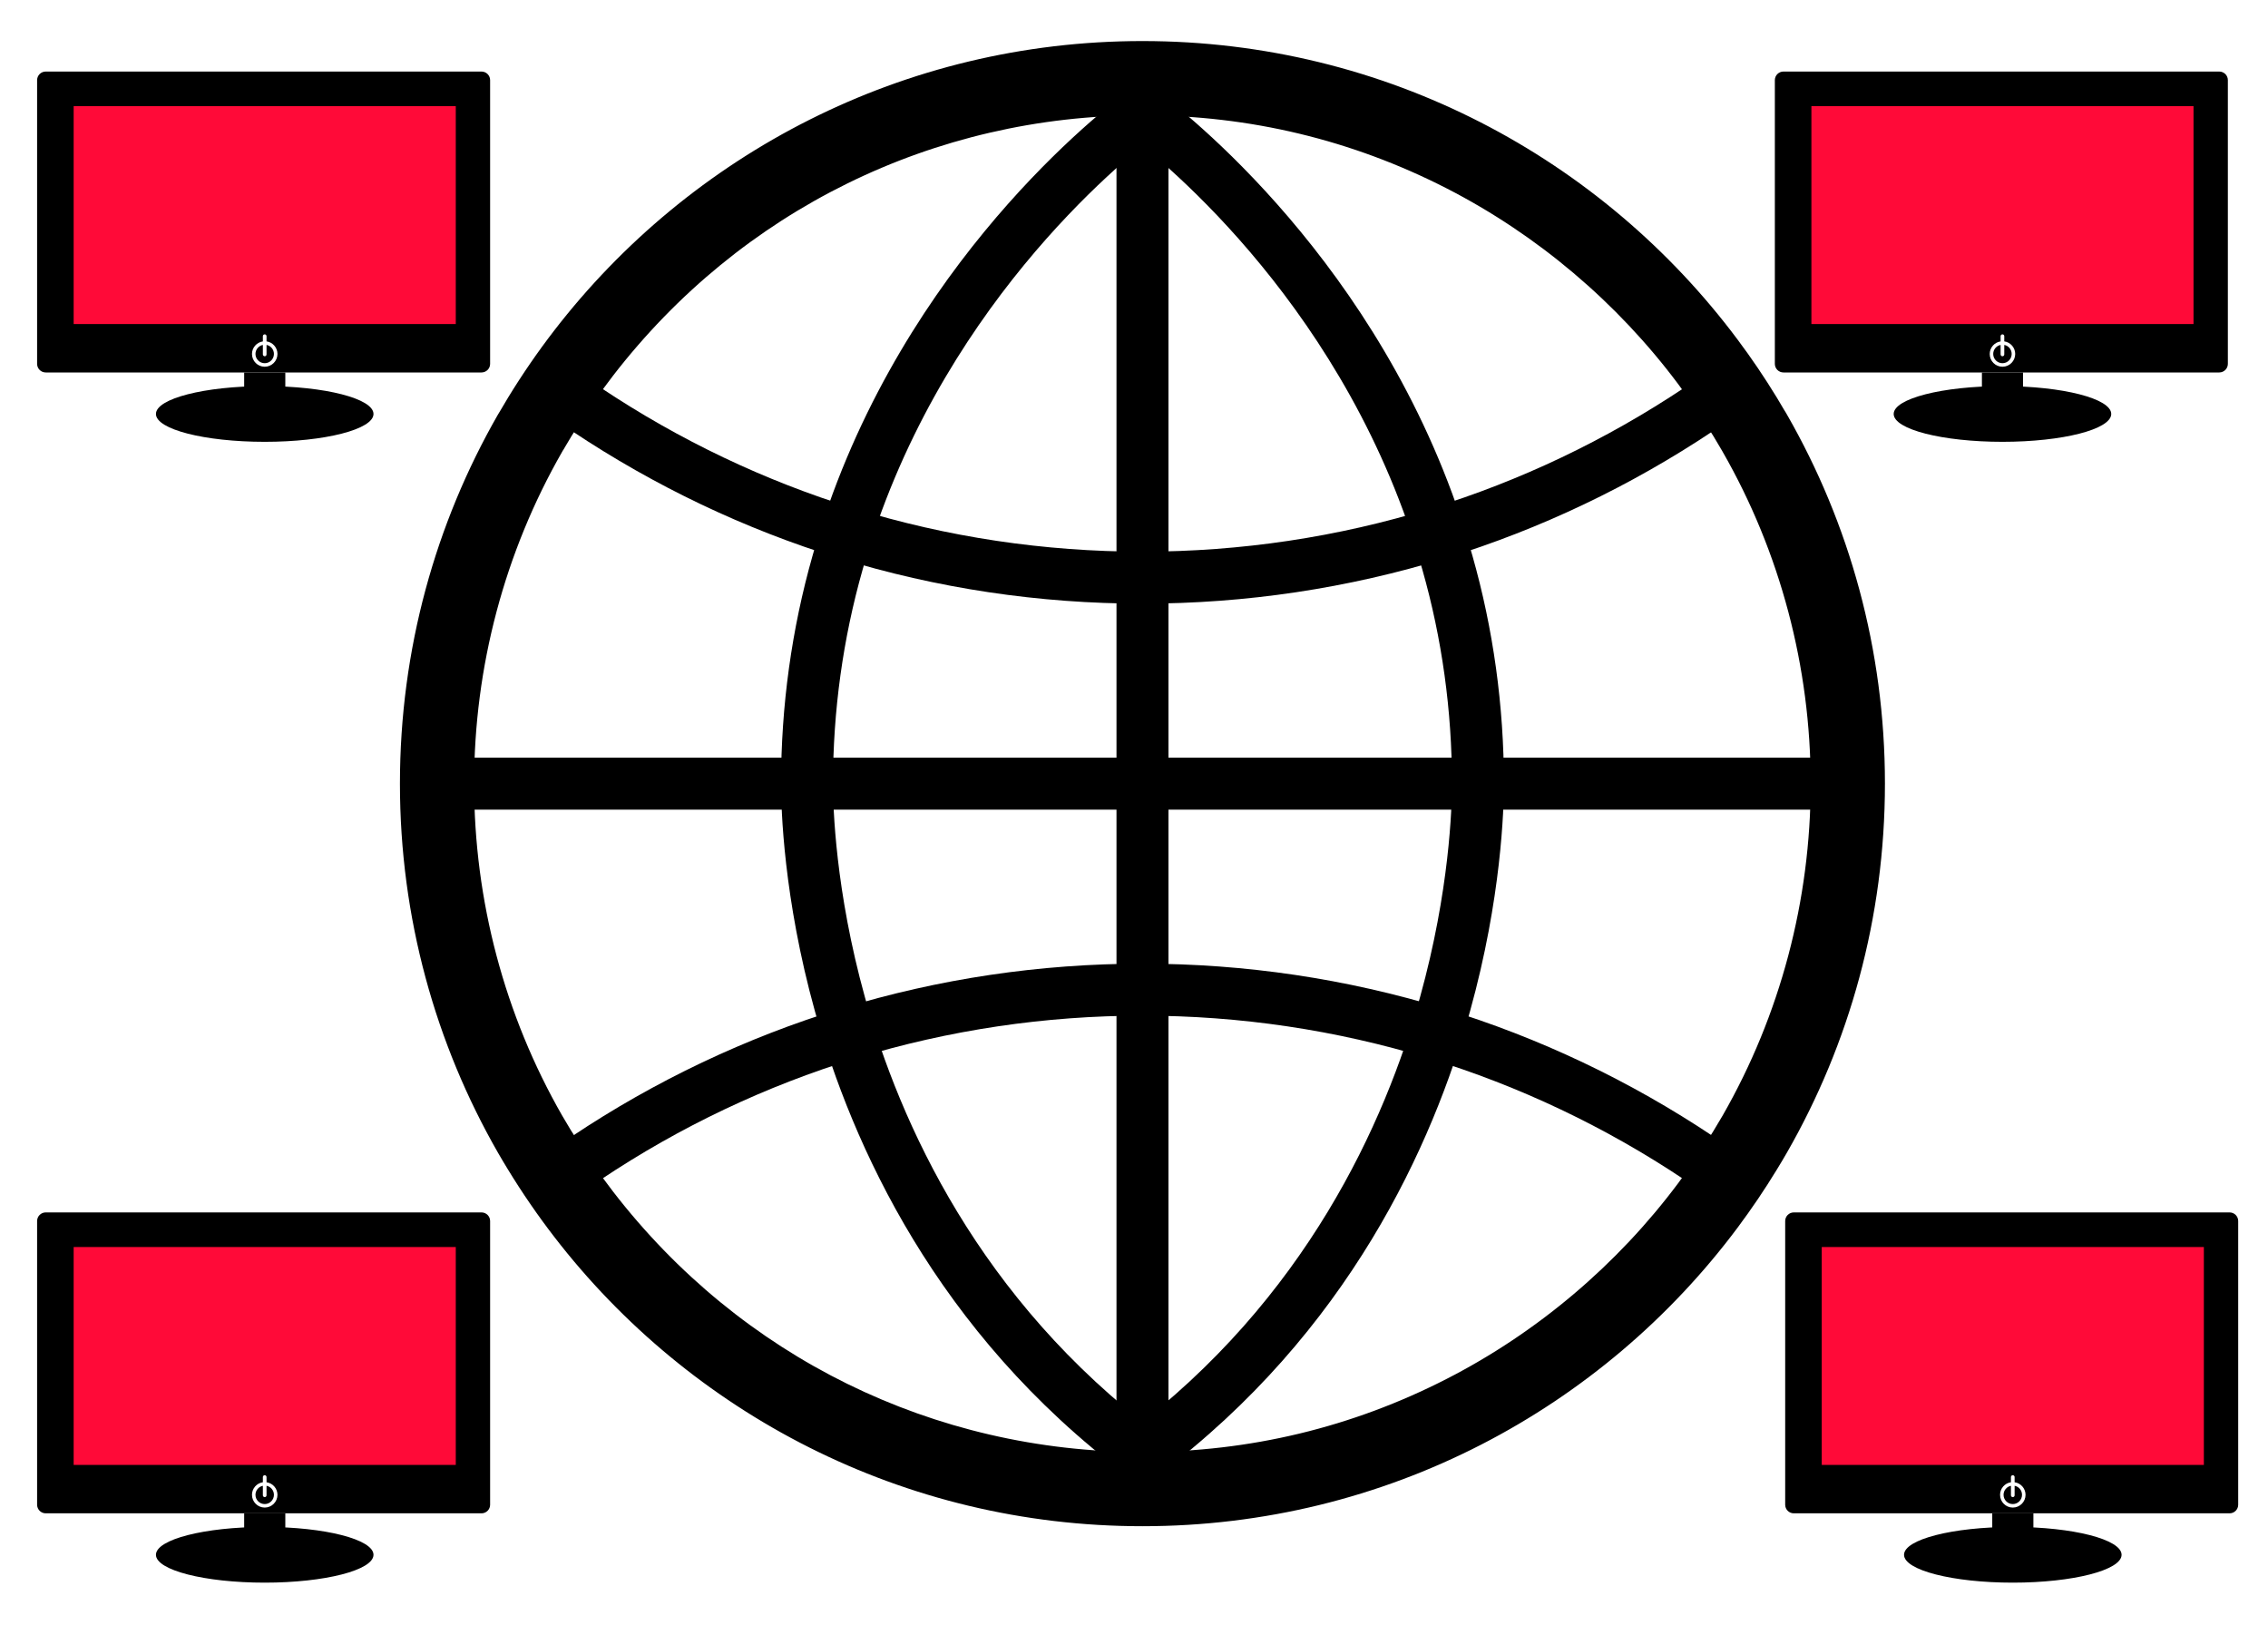 <?xml version="1.0" encoding="utf-8"?>
<!-- Generator: Adobe Illustrator 25.2.0, SVG Export Plug-In . SVG Version: 6.00 Build 0)  -->
<svg version="1.0" xmlns="http://www.w3.org/2000/svg" xmlns:xlink="http://www.w3.org/1999/xlink" x="0px" y="0px"
	 viewBox="0 0 500 360.39" style="enable-background:new 0 0 500 360.39;" xml:space="preserve">
<style type="text/css">
	.st0{fill:none;stroke:#000000;stroke-width:7;stroke-miterlimit:10;}
	.st1{fill:#3178C6;}
	.st2{fill:#FFFFFF;}
	.st3{fill:#0892FF;}
	.st4{display:none;}
	.st5{fill:#D10037;}
	.st6{fill:#FF74FD;}
	.st7{fill:#93FFA7;}
	.st8{fill:#FF0A38;}
	.st9{display:none;fill:none;stroke:#000000;stroke-miterlimit:10;}
</style>
<g id="layer_1">
</g>
<g id="PCs">
</g>
<g id="Art_1">
</g>
<g id="Art_2">
</g>
<g id="ipv4">
</g>
<g id="ipv4-export">
	<g id="ipv4_copy">
		<g id="art_3_pc_7_">
			<ellipse cx="441.46" cy="91.25" rx="23.98" ry="6.14"/>
			<g>
				<path d="M443.49,78.02c0,1.12-0.91,2.04-2.03,2.04c-1.12,0-2.04-0.91-2.04-2.04c0-0.98,0.7-1.8,1.63-1.99v2.09
					c0,0.22,0.18,0.41,0.41,0.41c0.22,0,0.4-0.18,0.4-0.41v-2.09C442.8,76.21,443.49,77.04,443.49,78.02z"/>
			</g>
			<g>
				<path d="M489.25,15.77h-96.07c-1.05,0-1.9,0.85-1.9,1.9v62.53c0,1.05,0.85,1.9,1.9,1.9h96.07c1.05,0,1.9-0.85,1.9-1.9V17.67
					C491.16,16.62,490.3,15.77,489.25,15.77z M441.46,80.84c-1.55,0-2.81-1.26-2.81-2.81c0-1.4,1.04-2.58,2.4-2.77V74.1
					c0-0.22,0.18-0.4,0.41-0.4c0.22,0,0.4,0.18,0.4,0.4v1.15c1.36,0.19,2.41,1.37,2.41,2.77C444.27,79.57,443.01,80.84,441.46,80.84
					z"/>
			</g>
			<rect x="399.34" y="23.4" class="st8" width="84.24" height="48.03"/>
			<rect x="436.93" y="82.11" width="9.07" height="4.1"/>
			<path class="st4" d="M452.23,87.21H430.7l0,0c0-0.55,0.44-0.99,0.99-0.99h19.54C451.78,86.22,452.23,86.66,452.23,87.21
				L452.23,87.21z"/>
		</g>
		<g id="art_3_pc_6_">
			<ellipse cx="58.36" cy="91.25" rx="23.98" ry="6.14"/>
			<g>
				<path d="M60.39,78.02c0,1.12-0.91,2.04-2.03,2.04c-1.12,0-2.04-0.91-2.04-2.04c0-0.98,0.7-1.8,1.63-1.99v2.09
					c0,0.22,0.18,0.41,0.41,0.41c0.22,0,0.4-0.18,0.4-0.41v-2.09C59.69,76.21,60.39,77.04,60.39,78.02z"/>
			</g>
			<g>
				<path d="M106.15,15.77H10.08c-1.05,0-1.9,0.85-1.9,1.9v62.53c0,1.05,0.85,1.9,1.9,1.9h96.07c1.05,0,1.9-0.85,1.9-1.9V17.67
					C108.05,16.62,107.2,15.77,106.15,15.77z M58.36,80.84c-1.55,0-2.81-1.26-2.81-2.81c0-1.4,1.04-2.58,2.4-2.77V74.1
					c0-0.22,0.18-0.4,0.41-0.4c0.22,0,0.4,0.18,0.4,0.4v1.15c1.36,0.19,2.41,1.37,2.41,2.77C61.17,79.57,59.91,80.84,58.36,80.84z"
					/>
			</g>
			<rect x="16.24" y="23.4" class="st8" width="84.24" height="48.03"/>
			<rect x="53.83" y="82.11" width="9.07" height="4.1"/>
			<path class="st4" d="M69.13,87.21H47.59l0,0c0-0.55,0.44-0.99,0.99-0.99h19.54C68.68,86.22,69.13,86.66,69.13,87.21L69.13,87.21z
				"/>
		</g>
		<g id="art_3_pc_5_">
			<ellipse cx="58.36" cy="342.72" rx="23.98" ry="6.14"/>
			<g>
				<path d="M60.39,329.5c0,1.12-0.91,2.04-2.03,2.04c-1.12,0-2.04-0.91-2.04-2.04c0-0.98,0.7-1.8,1.63-1.99v2.09
					c0,0.22,0.18,0.41,0.41,0.41c0.22,0,0.4-0.18,0.4-0.41v-2.09C59.69,327.69,60.39,328.52,60.39,329.5z"/>
			</g>
			<g>
				<path d="M106.15,267.25H10.08c-1.05,0-1.9,0.85-1.9,1.9v62.53c0,1.05,0.85,1.9,1.9,1.9h96.07c1.05,0,1.9-0.85,1.9-1.9v-62.53
					C108.05,268.1,107.2,267.25,106.15,267.25z M58.36,332.31c-1.55,0-2.81-1.26-2.81-2.81c0-1.4,1.04-2.58,2.4-2.77v-1.15
					c0-0.22,0.18-0.4,0.41-0.4c0.22,0,0.4,0.18,0.4,0.4v1.15c1.36,0.19,2.41,1.37,2.41,2.77C61.17,331.05,59.91,332.31,58.36,332.31
					z"/>
			</g>
			<rect x="16.24" y="274.88" class="st8" width="84.24" height="48.03"/>
			<rect x="53.83" y="333.59" width="9.07" height="4.1"/>
			<path class="st4" d="M69.13,338.69H47.59l0,0c0-0.55,0.44-0.99,0.99-0.99h19.54C68.68,337.69,69.13,338.14,69.13,338.69
				L69.13,338.69z"/>
		</g>
		<g id="art_3_pc_4_">
			<ellipse cx="443.74" cy="342.72" rx="23.98" ry="6.14"/>
			<g>
				<path d="M445.77,329.5c0,1.12-0.91,2.04-2.03,2.04c-1.12,0-2.04-0.91-2.04-2.04c0-0.98,0.7-1.8,1.63-1.99v2.09
					c0,0.22,0.18,0.41,0.41,0.41c0.22,0,0.4-0.18,0.4-0.41v-2.09C445.08,327.69,445.77,328.52,445.77,329.5z"/>
			</g>
			<g>
				<path d="M491.53,267.25h-96.07c-1.05,0-1.9,0.85-1.9,1.9v62.53c0,1.05,0.85,1.9,1.9,1.9h96.07c1.05,0,1.9-0.85,1.9-1.9v-62.53
					C493.43,268.1,492.58,267.25,491.53,267.25z M443.74,332.31c-1.55,0-2.81-1.26-2.81-2.81c0-1.4,1.04-2.58,2.4-2.77v-1.15
					c0-0.22,0.18-0.4,0.41-0.4c0.22,0,0.4,0.18,0.4,0.4v1.15c1.36,0.19,2.41,1.37,2.41,2.77
					C446.55,331.05,445.29,332.31,443.74,332.31z"/>
			</g>
			<rect x="401.62" y="274.88" class="st8" width="84.24" height="48.03"/>
			<rect x="439.21" y="333.59" width="9.07" height="4.1"/>
			<path class="st4" d="M454.51,338.69h-21.53l0,0c0-0.55,0.44-0.99,0.99-0.99h19.54C454.06,337.69,454.51,338.14,454.51,338.69
				L454.51,338.69z"/>
		</g>
		<g id="Globe_4_">
			<path d="M251.87,25.42c23.64,0,46.22,5.43,67.09,16.12c19.93,10.22,37.57,25.13,51.02,43.14c2.68,3.58,5.29,7.44,7.74,11.43
				c0.5,0.82,1,1.66,1.48,2.49l0.21,0.37l0.17,0.27l0.18,0.32c12.71,22.16,19.42,47.46,19.42,73.18s-6.72,51.02-19.4,73.14
				c-0.77,1.33-1.41,2.4-2.01,3.37l-0.03,0.05l-0.03,0.05c-2.32,3.82-4.93,7.68-7.74,11.45c-13.44,18-31.08,32.92-51.01,43.13
				c-20.88,10.7-43.45,16.13-67.11,16.13c-46.03,0-88.56-20.92-116.7-57.41c-3.29-4.27-6.38-8.75-9.17-13.32l-0.03-0.04l-0.03-0.04
				c-0.6-0.97-1.23-2.04-1.98-3.33c-12.71-22.16-19.42-47.46-19.42-73.18s6.72-51.02,19.44-73.21l0.17-0.29l0.18-0.27l0.21-0.37
				c0.48-0.83,0.98-1.67,1.46-2.45c2.8-4.59,5.88-9.07,9.15-13.31C163.3,46.34,205.84,25.42,251.87,25.42 M251.87,9.05
				c-52.79,0-99.75,25-129.68,63.79c-3.65,4.73-7.04,9.66-10.17,14.78c-0.56,0.92-1.11,1.85-1.65,2.78
				c-0.21,0.33-0.41,0.67-0.61,1.01c-13.73,23.95-21.59,51.73-21.59,81.32c0,29.6,7.86,57.37,21.59,81.32
				c0.74,1.28,1.49,2.55,2.26,3.8c3.13,5.12,6.53,10.07,10.18,14.8c29.92,38.8,76.87,63.77,129.66,63.77
				c53.72,0,101.39-25.86,131.23-65.84c3.06-4.11,5.94-8.35,8.61-12.74c0.77-1.24,1.52-2.52,2.26-3.8
				c13.73-23.95,21.59-51.73,21.59-81.32c0-29.6-7.86-57.37-21.59-81.32c-0.2-0.34-0.39-0.69-0.61-1.01
				c-0.54-0.93-1.1-1.87-1.65-2.78c-2.68-4.39-5.55-8.64-8.63-12.75C353.24,34.91,305.58,9.05,251.87,9.05L251.87,9.05z"/>
			<rect x="251.87" y="167.01" width="155.72" height="11.46"/>
			<rect x="96.93" y="167.01" width="154.94" height="11.46"/>
			<rect x="246.14" y="24.85" width="11.46" height="295.79"/>
			<path d="M251.87,133.06c-22.81,0-45.33-3.37-66.91-10.03c-20.79-6.41-40.6-15.84-58.89-28.04l6.36-9.53
				c17.37,11.58,36.18,20.54,55.91,26.62c20.49,6.32,41.87,9.52,63.54,9.52c21.67,0,43.04-3.2,63.54-9.52
				c19.73-6.08,38.54-15.04,55.91-26.62l6.36,9.53c-18.29,12.2-38.1,21.63-58.89,28.04C297.2,129.68,274.68,133.06,251.87,133.06z"
				/>
			<path d="M371.32,260.02c-17.46-11.66-36.43-20.66-56.38-26.76c-20.37-6.22-41.59-9.38-63.06-9.38c-21.47,0-42.69,3.16-63.06,9.38
				c-19.96,6.1-38.93,15.1-56.38,26.76l-6.36-9.53c18.38-12.28,38.37-21.76,59.4-28.19c21.46-6.56,43.8-9.88,66.41-9.88
				c22.61,0,44.95,3.32,66.41,9.88c21.03,6.43,41.01,15.91,59.4,28.19L371.32,260.02z"/>
			<path d="M248.43,325.22c-42.07-31.55-60.63-73.07-68.78-102.34c-6.92-24.92-7.46-44.68-7.46-50.14c0-17.14,2.34-34.07,6.96-50.31
				c17.12-60.51,60.71-95.72,69.27-102.16l6.89,9.16c-8.05,6.05-49.01,39.15-65.14,96.13c-4.33,15.23-6.53,31.1-6.53,47.19
				c0,5.09,0.51,23.54,7.04,47.07c7.68,27.55,25.12,66.62,64.62,96.24L248.43,325.22z"/>
			<path d="M255.31,325.22l-6.87-9.17c39.5-29.62,56.94-68.69,64.62-96.25c6.53-23.52,7.04-41.97,7.04-47.06
				c0-16.08-2.19-31.95-6.53-47.18c-16.12-56.98-57.09-90.08-65.14-96.14l6.89-9.15c8.56,6.44,52.15,41.66,69.27,102.16
				c4.62,16.24,6.96,33.17,6.96,50.31c0,5.46-0.54,25.21-7.46,50.13C315.93,252.15,297.38,293.66,255.31,325.22z"/>
		</g>
	</g>
</g>
<g id="ipv6-export">
	<g id="IPv6_copy">
	</g>
</g>
<g id="IPv6">
</g>
<g id="TS_logo">
</g>
</svg>

